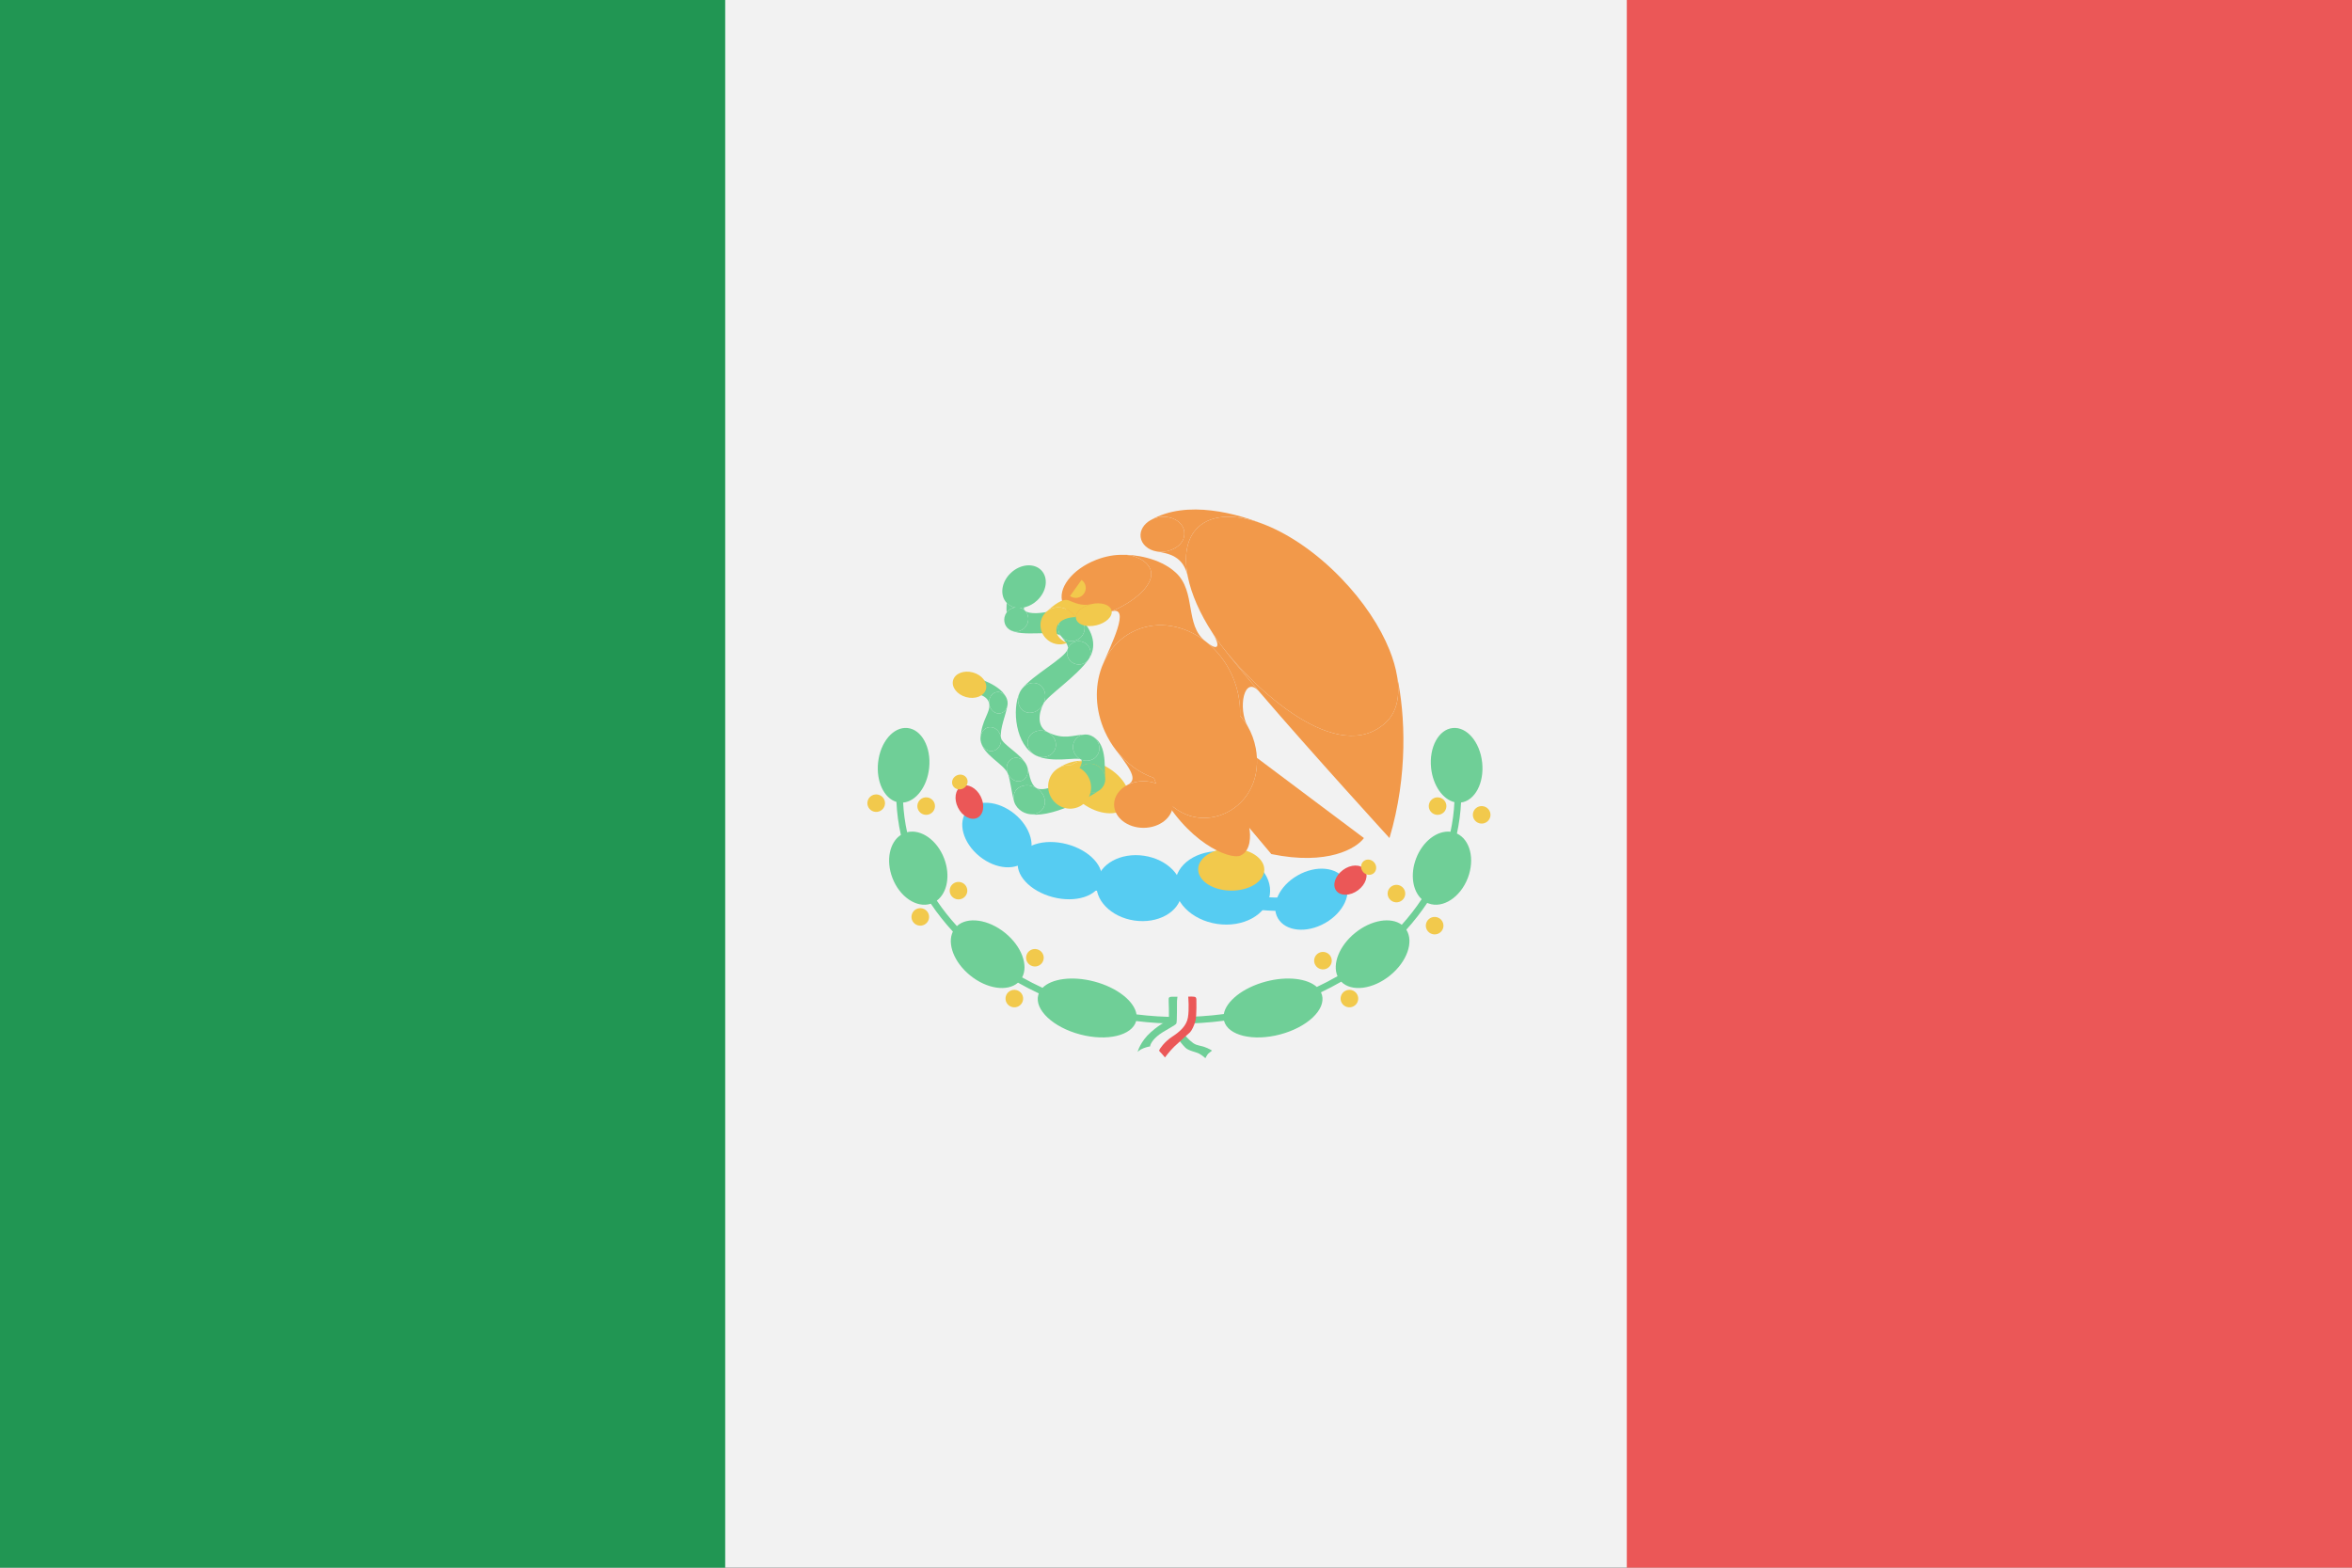<svg viewBox="0 0 120 80" fill="none">
  <rect x="0" y="0" width="120" height="80" fill="#333333" stroke="none"/>
  <g clip-path="url(#clip0)">
    <path d="M120 0H0V80H120V0Z" fill="#F2F2F2" />
    <path d="M37 0H-10V80H37V0Z" fill="#219653" />
    <path d="M130 0H83V80H130V0Z" fill="#EB5757" />
    <path fill-rule="evenodd" clip-rule="evenodd" d="M45.736 40.922C45.109 40.735 44.698 39.885 44.8 38.918C44.91 37.867 45.583 37.076 46.303 37.151C47.022 37.225 47.517 38.137 47.406 39.188C47.305 40.153 46.728 40.9 46.077 40.956C46.104 41.47 46.173 41.974 46.281 42.468C46.986 42.294 47.811 42.866 48.17 43.806C48.501 44.672 48.329 45.563 47.797 45.96C48.103 46.412 48.446 46.846 48.822 47.259C49.352 46.765 50.42 46.907 51.285 47.609C52.122 48.29 52.478 49.26 52.15 49.878C52.486 50.067 52.833 50.244 53.19 50.409C53.652 49.941 54.709 49.792 55.832 50.088C57.012 50.4 57.882 51.102 57.985 51.765C58.688 51.853 59.407 51.898 60.141 51.898C60.924 51.898 61.691 51.846 62.439 51.747C62.555 51.089 63.42 50.397 64.589 50.088C65.676 49.801 66.701 49.932 67.185 50.365C67.548 50.195 67.9 50.011 68.241 49.816C67.967 49.197 68.326 48.267 69.136 47.609C69.959 46.94 70.967 46.78 71.519 47.192C71.892 46.777 72.231 46.34 72.534 45.885C72.074 45.459 71.939 44.621 72.251 43.806C72.588 42.925 73.333 42.367 74.005 42.444C74.112 41.95 74.18 41.446 74.205 40.934C73.612 40.791 73.109 40.084 73.015 39.188C72.905 38.137 73.399 37.225 74.118 37.151C74.838 37.076 75.511 37.867 75.621 38.918C75.731 39.956 75.249 40.859 74.544 40.952C74.517 41.491 74.445 42.02 74.333 42.536C75.006 42.851 75.256 43.842 74.89 44.8C74.51 45.794 73.611 46.376 72.883 46.102C72.86 46.093 72.839 46.084 72.817 46.075C72.5 46.552 72.144 47.009 71.752 47.443C72.142 48.056 71.792 49.072 70.924 49.776C70.043 50.493 68.949 50.626 68.43 50.096C68.096 50.288 67.751 50.469 67.397 50.638C67.418 50.683 67.436 50.73 67.449 50.779C67.649 51.524 66.692 52.424 65.312 52.788C63.932 53.153 62.652 52.844 62.452 52.098L62.449 52.087C61.697 52.186 60.926 52.237 60.141 52.237C59.402 52.237 58.677 52.192 57.968 52.104C57.763 52.845 56.485 53.152 55.109 52.788C53.729 52.424 52.772 51.524 52.972 50.779C52.98 50.749 52.989 50.721 53 50.693C52.636 50.523 52.282 50.34 51.938 50.146C51.401 50.617 50.35 50.469 49.497 49.776C48.673 49.107 48.315 48.157 48.616 47.538C48.202 47.089 47.826 46.614 47.492 46.118C46.773 46.352 45.903 45.773 45.531 44.8C45.189 43.904 45.386 42.979 45.963 42.606C45.84 42.057 45.763 41.495 45.736 40.922Z" fill="#6FCF97" />
    <path d="M45.137 41.106C45.071 41.344 44.822 41.483 44.583 41.416C44.344 41.35 44.204 41.104 44.27 40.867C44.337 40.629 44.585 40.49 44.825 40.556C45.064 40.623 45.204 40.869 45.137 41.106Z" fill="#F2C94C" />
    <path d="M47.687 41.255C47.62 41.493 47.372 41.632 47.132 41.565C46.893 41.499 46.753 41.253 46.82 41.015C46.887 40.778 47.135 40.639 47.374 40.705C47.613 40.771 47.753 41.018 47.687 41.255Z" fill="#F2C94C" />
    <path d="M49.336 45.571C49.269 45.809 49.021 45.948 48.782 45.881C48.543 45.815 48.403 45.569 48.469 45.331C48.536 45.094 48.784 44.955 49.024 45.021C49.263 45.087 49.403 45.334 49.336 45.571Z" fill="#F2C94C" />
    <path d="M47.387 46.911C47.32 47.148 47.072 47.287 46.833 47.221C46.593 47.155 46.453 46.908 46.52 46.671C46.587 46.433 46.835 46.294 47.074 46.361C47.313 46.427 47.453 46.673 47.387 46.911Z" fill="#F2C94C" />
    <path d="M52.185 51.078C52.119 51.316 51.871 51.454 51.631 51.388C51.392 51.322 51.252 51.076 51.319 50.838C51.385 50.601 51.633 50.462 51.873 50.528C52.112 50.594 52.252 50.84 52.185 51.078Z" fill="#F2C94C" />
    <path d="M53.235 48.994C53.168 49.232 52.92 49.371 52.681 49.304C52.442 49.238 52.302 48.992 52.368 48.755C52.435 48.517 52.683 48.378 52.922 48.444C53.162 48.511 53.302 48.757 53.235 48.994Z" fill="#F2C94C" />
    <path d="M67.931 49.143C67.864 49.381 67.616 49.52 67.377 49.453C67.138 49.387 66.998 49.141 67.064 48.903C67.131 48.666 67.379 48.527 67.619 48.593C67.858 48.659 67.998 48.906 67.931 49.143Z" fill="#F2C94C" />
    <path d="M69.281 51.078C69.214 51.316 68.966 51.454 68.727 51.388C68.487 51.322 68.347 51.076 68.414 50.838C68.481 50.601 68.729 50.462 68.968 50.528C69.207 50.594 69.347 50.84 69.281 51.078Z" fill="#F2C94C" />
    <path d="M73.63 47.357C73.563 47.595 73.315 47.734 73.076 47.667C72.836 47.601 72.696 47.355 72.763 47.117C72.83 46.88 73.078 46.741 73.317 46.807C73.556 46.873 73.696 47.12 73.63 47.357Z" fill="#F2C94C" />
    <path d="M71.68 45.72C71.613 45.958 71.365 46.096 71.126 46.03C70.887 45.964 70.747 45.718 70.813 45.48C70.88 45.243 71.128 45.104 71.368 45.17C71.607 45.236 71.747 45.483 71.68 45.72Z" fill="#F2C94C" />
    <path d="M76.029 41.702C75.962 41.939 75.714 42.078 75.475 42.012C75.236 41.946 75.096 41.699 75.162 41.462C75.229 41.224 75.477 41.085 75.716 41.152C75.956 41.218 76.096 41.464 76.029 41.702Z" fill="#F2C94C" />
    <path d="M73.78 41.255C73.713 41.493 73.465 41.632 73.225 41.565C72.986 41.499 72.846 41.253 72.913 41.015C72.98 40.778 73.228 40.639 73.467 40.705C73.706 40.771 73.846 41.018 73.78 41.255Z" fill="#F2C94C" />
    <path d="M59.2 53.687C59.2 53.687 59.072 53.552 58.903 53.463C58.733 53.375 58.676 53.401 58.676 53.401L58.598 53.373L58.746 52.989L59.864 51.93L60.036 50.866L60.078 50.865L60.725 50.858L60.718 52.31L60.923 52.403L62.17 53.145L62.166 53.467C62.166 53.467 62.105 53.489 61.984 53.536C61.863 53.584 61.834 53.619 61.834 53.619L61.364 53.663L60.542 53.072L60.202 52.718L59.583 53.505L59.2 53.687L59.2 53.687Z" fill="#F2F2F2" />
    <path d="M60.078 50.865C60.078 50.865 60.059 50.921 60.051 51.084C60.043 51.248 60.062 52.106 60.02 52.223C59.978 52.34 59.377 52.587 59.033 52.884C58.689 53.182 58.676 53.401 58.676 53.401C58.676 53.401 58.563 53.409 58.35 53.488C58.137 53.566 58.041 53.685 58.041 53.685C58.041 53.685 58.167 53.156 58.724 52.666C59.281 52.175 59.55 52.133 59.612 52.051C59.675 51.969 59.612 51.03 59.626 50.954C59.638 50.879 59.705 50.872 59.751 50.866C59.797 50.859 60.078 50.865 60.078 50.865L60.078 50.865Z" fill="#6FCF97" />
    <path d="M61.499 54C61.499 54 61.586 53.83 61.642 53.773C61.699 53.716 61.834 53.619 61.834 53.619C61.834 53.619 61.855 53.598 61.551 53.466C61.246 53.335 61.09 53.379 60.873 53.226C60.655 53.073 60.437 52.81 60.437 52.81L60.146 53.068C60.146 53.068 60.321 53.313 60.486 53.471C60.65 53.628 61.025 53.681 61.19 53.773C61.355 53.865 61.499 54 61.499 54Z" fill="#6FCF97" />
    <path d="M60.624 50.858C60.624 50.858 60.953 50.839 60.999 50.889C61.045 50.94 61.038 50.996 61.04 51.013C61.041 51.029 61.057 51.806 60.999 52.062C60.938 52.328 60.799 52.595 60.72 52.674C60.642 52.753 60.146 53.182 59.911 53.409C59.676 53.637 59.437 53.961 59.437 53.961C59.437 53.961 59.35 53.865 59.276 53.773C59.203 53.681 59.128 53.65 59.146 53.589C59.163 53.528 59.411 53.16 59.807 52.902C60.203 52.643 60.534 52.35 60.607 51.93C60.682 51.51 60.624 50.858 60.624 50.858L60.624 50.858Z" fill="#EB5757" />
    <path d="M68.538 45.125C65.005 47.44 62.421 45.074 56.391 45.125C52.993 45.154 50.787 43.01 49.577 41.107" stroke="#56CCF2" stroke-width="0.678" stroke-linecap="round" />
    <ellipse rx="2.189" ry="1.398" transform="matrix(0.967 0.255 -0.259 0.966 54.071 44.429)" fill="#56CCF2" />
    <ellipse rx="2.189" ry="1.671" transform="matrix(0.989 0.146 -0.148 0.989 58.12 45.322)" fill="#56CCF2" />
    <ellipse rx="2.437" ry="1.859" transform="matrix(0.989 0.146 -0.148 0.989 62.376 45.31)" fill="#56CCF2" />
    <ellipse rx="1.967" ry="1.405" transform="matrix(0.776 0.631 -0.636 0.771 50.864 42.612)" fill="#56CCF2" />
    <ellipse rx="1.969" ry="1.403" transform="matrix(-0.868 0.496 -0.502 -0.865 66.91 45.886)" fill="#56CCF2" />
    <ellipse rx="0.903" ry="0.644" transform="matrix(-0.801 0.599 -0.605 -0.796 68.901 44.914)" fill="#EB5757" />
    <ellipse rx="0.373" ry="0.401" transform="matrix(-0.801 0.599 -0.605 -0.796 69.829 44.254)" fill="#F2C94C" />
    <ellipse rx="0.9" ry="0.646" transform="matrix(0.451 0.892 -0.895 0.446 49.458 40.931)" fill="#EB5757" />
    <ellipse rx="0.372" ry="0.402" transform="matrix(0.451 0.892 -0.895 0.446 48.971 39.906)" fill="#F2C94C" />
    <path d="M57.492 41.117C57.155 41.636 56.215 41.631 55.392 41.106C54.569 40.58 54.174 39.733 54.511 39.215C54.847 38.696 55.787 38.701 56.61 39.227C57.433 39.752 57.828 40.599 57.492 41.117Z" fill="#F2C94C" />
    <path d="M53.951 39.227C54.165 39.084 54.41 39.033 54.647 39.059C54.859 38.876 55.18 38.802 55.542 38.838C55.042 38.788 54.557 38.823 53.951 39.227Z" fill="#F2C94C" />
    <path d="M53.133 29.108C53.502 29.497 53.405 30.183 52.916 30.64C52.736 30.808 52.529 30.922 52.32 30.979C52.235 31.002 52.15 31.016 52.067 31.021C51.97 31.026 51.875 31.019 51.785 30.999C51.623 30.963 51.476 30.885 51.361 30.764C50.992 30.375 51.09 29.689 51.579 29.232C52.068 28.774 52.764 28.719 53.133 29.108Z" fill="#6FCF97" />
    <path d="M51.352 31.265C51.355 31.261 51.358 31.257 51.361 31.253C51.465 31.112 51.621 31.024 51.785 30.999C51.879 30.985 51.976 30.991 52.067 31.021C52.148 31.047 52.225 31.092 52.29 31.157C52.496 31.36 52.528 31.694 52.35 31.949C52.152 32.234 51.767 32.312 51.492 32.123C51.217 31.934 51.154 31.55 51.352 31.265Z" fill="#6FCF97" />
    <path d="M52.492 37.631C52.658 37.302 53.086 37.181 53.45 37.361C53.813 37.541 53.973 37.954 53.807 38.283C53.642 38.612 53.213 38.733 52.85 38.553C52.487 38.373 52.327 37.96 52.492 37.631Z" fill="#6FCF97" />
    <path d="M52.292 36.319C51.959 36.159 51.842 35.714 52.032 35.324C52.066 35.255 52.106 35.192 52.153 35.136C52.369 34.879 52.705 34.776 52.979 34.907C53.313 35.067 53.43 35.513 53.24 35.903C53.235 35.912 53.231 35.922 53.226 35.931C53.03 36.301 52.618 36.475 52.292 36.319Z" fill="#6FCF97" />
    <path d="M51.663 38.703C51.931 38.592 52.255 38.755 52.388 39.068C52.52 39.381 52.41 39.725 52.142 39.837C51.874 39.948 51.55 39.785 51.417 39.472C51.285 39.159 51.395 38.815 51.663 38.703Z" fill="#6FCF97" />
    <path d="M50.464 37.109C50.752 37.069 51.024 37.308 51.072 37.644C51.121 37.98 50.926 38.285 50.639 38.326C50.351 38.367 50.079 38.127 50.031 37.791C50.023 37.741 50.022 37.692 50.025 37.644C50.042 37.37 50.219 37.144 50.464 37.109Z" fill="#6FCF97" />
    <path d="M50.86 35.316C51.081 35.284 51.292 35.438 51.375 35.673C51.389 35.712 51.399 35.752 51.405 35.795C51.418 35.882 51.412 35.966 51.392 36.043C51.341 36.234 51.2 36.38 51.017 36.406C50.759 36.443 50.515 36.228 50.472 35.927C50.428 35.626 50.602 35.352 50.86 35.316Z" fill="#6FCF97" />
    <path d="M48.865 34.847C48.918 34.594 49.205 34.44 49.505 34.502C49.805 34.564 50.005 34.819 49.952 35.072C49.914 35.251 49.761 35.38 49.569 35.419C49.488 35.436 49.401 35.436 49.312 35.418C49.012 35.356 48.812 35.1 48.865 34.847Z" fill="#6FCF97" />
    <path d="M52.32 30.979C52.235 31.002 52.15 31.016 52.067 31.021C52.148 31.047 52.225 31.092 52.29 31.157C52.215 31.082 52.214 31.008 52.32 30.979Z" fill="#6FCF97" />
    <path d="M51.785 30.999C51.623 30.963 51.476 30.885 51.361 30.764C51.351 30.888 51.347 31.154 51.361 31.253C51.465 31.112 51.621 31.024 51.785 30.999Z" fill="#6FCF97" />
    <path d="M54.006 32.184C53.931 31.821 54.167 31.468 54.532 31.394C54.764 31.347 54.992 31.424 55.147 31.579C55.236 31.668 55.301 31.784 55.328 31.916C55.403 32.278 55.167 32.632 54.802 32.706C54.547 32.758 54.296 32.659 54.142 32.471C54.076 32.39 54.029 32.292 54.006 32.184Z" fill="#6FCF97" />
    <path d="M54.455 33.434C54.433 33.331 54.44 33.229 54.47 33.136C54.475 33.12 54.481 33.104 54.487 33.088C54.561 32.911 54.719 32.773 54.922 32.732C55.246 32.666 55.563 32.874 55.63 33.196C55.664 33.362 55.625 33.526 55.534 33.655C55.449 33.776 55.319 33.866 55.162 33.898C54.838 33.964 54.521 33.756 54.455 33.434Z" fill="#6FCF97" />
    <path d="M52.35 31.949C52.152 32.234 51.767 32.312 51.492 32.123C52.118 32.553 53.839 32.099 54.142 32.471C54.076 32.39 54.029 32.292 54.006 32.184C53.931 31.821 54.167 31.468 54.532 31.394C54.764 31.347 54.992 31.424 55.147 31.579C54.725 31.157 54.142 31.021 53.692 31.157C53.233 31.296 52.508 31.371 52.29 31.157C52.496 31.36 52.528 31.694 52.35 31.949Z" fill="#6FCF97" />
    <path d="M55.328 31.916C55.403 32.278 55.167 32.632 54.802 32.706C54.547 32.758 54.296 32.659 54.142 32.471C54.351 32.727 54.514 32.943 54.487 33.088C54.561 32.911 54.719 32.773 54.922 32.732C55.246 32.666 55.563 32.874 55.63 33.196C55.664 33.362 55.625 33.526 55.534 33.655C55.982 33.017 55.785 32.218 55.147 31.579C55.236 31.668 55.301 31.784 55.328 31.916Z" fill="#6FCF97" />
    <path d="M52.153 35.136C52.369 34.879 52.705 34.776 52.979 34.907C53.313 35.067 53.43 35.513 53.24 35.903C53.43 35.513 54.922 34.528 55.534 33.655C55.449 33.776 55.319 33.866 55.162 33.898C54.838 33.964 54.521 33.756 54.455 33.434C54.433 33.331 54.44 33.229 54.47 33.136C54.328 33.584 52.695 34.45 52.153 35.136Z" fill="#6FCF97" />
    <path d="M52.492 37.631C52.658 37.302 53.086 37.181 53.45 37.361C52.913 37.096 52.977 36.431 53.226 35.931C53.03 36.301 52.618 36.475 52.292 36.319C51.959 36.159 51.842 35.714 52.032 35.324C51.612 36.186 51.818 38.041 52.85 38.553C52.487 38.373 52.327 37.96 52.492 37.631Z" fill="#6FCF97" />
    <path d="M54.744 38.174C54.715 37.804 54.992 37.495 55.363 37.483C55.465 37.479 55.564 37.499 55.654 37.536C55.891 37.636 56.068 37.862 56.09 38.13C56.119 38.5 55.842 38.809 55.471 38.821C55.352 38.825 55.238 38.798 55.136 38.747C54.921 38.639 54.764 38.425 54.744 38.174Z" fill="#6FCF97" />
    <path d="M54.895 39.739C54.88 39.563 54.929 39.399 55.021 39.268C55.032 39.254 55.042 39.24 55.054 39.226C55.178 39.075 55.366 38.978 55.582 38.971C55.696 38.967 55.805 38.989 55.905 39.031C56.169 39.141 56.365 39.393 56.389 39.691C56.41 39.943 56.301 40.169 56.12 40.31C56.005 40.399 55.861 40.453 55.702 40.458C55.289 40.472 54.928 40.15 54.895 39.739Z" fill="#6FCF97" />
    <path d="M52.264 40.085C52.477 40.05 52.7 40.103 52.884 40.216C53.063 40.325 53.206 40.491 53.273 40.688C53.411 41.09 53.181 41.471 52.761 41.539C52.638 41.559 52.512 41.55 52.393 41.517C52.305 41.493 52.22 41.457 52.142 41.409C51.963 41.3 51.819 41.134 51.751 40.936C51.614 40.534 51.843 40.153 52.264 40.085Z" fill="#6FCF97" />
    <path d="M55.702 40.458C55.289 40.472 54.928 40.15 54.895 39.739C54.88 39.563 54.929 39.399 55.021 39.268C54.619 39.837 53.292 40.465 52.884 40.216C53.063 40.325 53.206 40.491 53.273 40.688C53.411 41.09 53.181 41.471 52.761 41.539C52.638 41.559 52.512 41.55 52.393 41.517C53.543 41.85 55.716 40.623 56.12 40.31C56.005 40.399 55.861 40.453 55.702 40.458Z" fill="#6FCF97" />
    <path d="M56.09 38.13C56.119 38.5 55.842 38.809 55.471 38.821C55.352 38.825 55.238 38.798 55.136 38.747C55.269 38.814 55.152 39.085 55.054 39.226C55.178 39.075 55.366 38.978 55.582 38.971C55.696 38.967 55.805 38.989 55.905 39.031C56.169 39.141 56.365 39.393 56.389 39.691C56.336 39.031 56.49 37.887 55.654 37.536C55.891 37.636 56.068 37.862 56.09 38.13Z" fill="#6FCF97" />
    <path d="M53.45 37.361C53.813 37.541 53.973 37.954 53.807 38.283C53.642 38.612 53.213 38.733 52.85 38.553C53.654 38.951 54.895 38.626 55.136 38.747C54.921 38.639 54.764 38.425 54.744 38.174C54.715 37.804 54.992 37.495 55.363 37.483C54.744 37.502 54.292 37.779 53.45 37.361Z" fill="#6FCF97" />
    <path d="M50.472 35.927C50.428 35.626 50.602 35.352 50.86 35.316C51.081 35.284 51.292 35.438 51.375 35.673C51.121 34.952 49.824 34.568 49.505 34.502C49.805 34.564 50.005 34.819 49.952 35.072C49.914 35.251 49.761 35.38 49.569 35.419C49.836 35.365 50.409 35.491 50.472 35.927Z" fill="#6FCF97" />
    <path d="M50.464 37.109C50.752 37.069 51.024 37.308 51.072 37.644C51.007 37.189 51.313 36.491 51.392 36.043C51.341 36.234 51.2 36.38 51.017 36.406C50.759 36.443 50.515 36.228 50.472 35.927C50.535 36.366 50.083 36.738 50.025 37.644C50.042 37.37 50.219 37.144 50.464 37.109Z" fill="#6FCF97" />
    <path d="M51.663 38.703C51.931 38.592 52.255 38.755 52.388 39.068C52.142 38.487 51.124 38.003 51.072 37.644C51.121 37.98 50.926 38.285 50.639 38.326C50.351 38.367 50.079 38.127 50.031 37.791C50.136 38.524 51.206 38.971 51.417 39.472C51.285 39.159 51.395 38.815 51.663 38.703Z" fill="#6FCF97" />
    <path d="M52.388 39.068C52.52 39.381 52.41 39.725 52.142 39.837C51.874 39.948 51.55 39.785 51.417 39.472C51.55 39.785 51.621 40.555 51.751 40.936C51.614 40.534 51.843 40.153 52.264 40.085C52.477 40.05 52.7 40.103 52.884 40.216C52.519 39.992 52.52 39.381 52.388 39.068Z" fill="#6FCF97" />
    <ellipse rx="0.869" ry="0.652" transform="matrix(0.964 0.267 -0.27 0.963 49.465 34.944)" fill="#F2C94C" />
    <ellipse rx="1.086" ry="1.119" transform="matrix(0.893 -0.45 0.455 0.89 54.572 40.158)" fill="#F2C94C" />
    <ellipse rx="1.687" ry="1.079" transform="matrix(1 0.008 -0.008 1 62.818 44.37)" fill="#F2C94C" />
    <path d="M68.42 29.501C69.569 30.689 70.414 31.979 70.892 33.166C71.08 33.634 71.21 34.085 71.28 34.509C71.443 35.493 71.276 36.325 70.73 36.845C68.286 39.173 63.989 35.151 62.316 32.946C62.236 32.841 62.163 32.741 62.096 32.645C62.016 32.532 61.939 32.418 61.865 32.304C61.218 31.312 60.788 30.324 60.607 29.445C60.387 28.375 60.538 27.466 61.121 26.911C61.87 26.198 63.176 26.214 64.639 26.818C65.869 27.326 67.209 28.248 68.42 29.501Z" fill="#F2994A" />
    <path d="M59.198 26.384C59.813 26.309 60.361 26.644 60.421 27.131C60.512 27.859 59.633 28.249 59.016 28.142C58.581 28.067 58.242 27.782 58.195 27.404C58.153 27.061 58.362 26.734 58.704 26.543C58.848 26.463 59.016 26.407 59.198 26.384Z" fill="#F2994A" />
    <path d="M59.198 26.384C59.813 26.309 60.361 26.644 60.421 27.131C60.512 27.859 59.633 28.249 59.016 28.142C59.634 28.249 60.386 28.37 60.607 29.445C60.387 28.375 60.538 27.466 61.121 26.911C61.87 26.198 63.176 26.214 64.639 26.818C63.176 26.214 60.553 25.472 58.704 26.543C58.848 26.463 59.016 26.407 59.198 26.384Z" fill="#F2994A" />
    <path d="M71.28 34.509C71.443 35.493 71.276 36.325 70.73 36.845C68.286 39.173 63.989 35.151 62.316 32.946C62.751 33.522 63.444 34.358 64.253 35.303C64.257 35.307 64.261 35.312 64.264 35.316C66.948 38.449 70.892 42.766 70.892 42.766C71.847 39.557 71.693 36.457 71.28 34.509Z" fill="#F2994A" />
    <path d="M62.855 34.452C63.164 35.134 63.294 35.844 63.266 36.518C63.207 37.877 62.501 39.09 61.304 39.624C60.526 39.971 59.669 39.975 58.871 39.698C58.148 39.447 57.474 38.965 56.954 38.301C56.73 38.015 56.535 37.695 56.376 37.345C55.871 36.232 55.843 35.043 56.207 34.059C56.219 34.027 56.231 33.996 56.244 33.964C56.561 33.174 57.138 32.526 57.927 32.174C59.096 31.652 60.443 31.907 61.497 32.72C61.52 32.737 61.542 32.755 61.565 32.773C62.094 33.199 62.545 33.769 62.855 34.452Z" fill="#F2994A" />
    <path d="M55.925 28.57C56.397 28.386 56.87 28.303 57.291 28.314C57.847 28.294 58.509 28.588 58.691 29.048C58.986 29.792 57.849 30.751 56.616 31.232C55.384 31.712 54.521 31.534 54.226 30.789C53.931 30.044 54.692 29.051 55.925 28.57Z" fill="#F2994A" />
    <path d="M58.691 29.048C58.986 29.792 57.849 30.751 56.616 31.232C57.806 30.768 56.609 33.048 56.244 33.964C56.561 33.174 57.138 32.526 57.927 32.174C59.096 31.652 60.443 31.907 61.497 32.72C60.44 31.901 61.04 30.19 59.99 29.222C59.151 28.448 57.841 28.294 57.291 28.314C57.847 28.294 58.509 28.588 58.691 29.048Z" fill="#F2994A" />
    <path d="M64.07 38.183C64.101 38.348 64.121 38.511 64.129 38.673C64.284 41.723 60.502 42.993 59.066 40.161C59.035 40.101 59.006 40.039 58.979 39.976C58.94 39.886 58.904 39.793 58.871 39.698C58.818 39.539 58.774 39.375 58.742 39.204C58.569 38.283 58.762 37.388 59.21 36.717C59.224 36.695 59.239 36.674 59.254 36.653C59.632 36.117 60.177 35.735 60.826 35.61C61.733 35.436 62.633 35.808 63.266 36.518C63.303 36.56 63.34 36.603 63.376 36.648C63.481 36.78 63.578 36.922 63.664 37.074C63.854 37.404 63.994 37.778 64.07 38.183Z" fill="#F2994A" />
    <path d="M69.588 42.766L64.129 38.673C64.284 41.723 60.502 42.993 59.066 40.161C60.5 42.989 62.75 43.897 63.29 43.659C63.83 43.421 63.815 42.617 63.739 42.245L64.864 43.584C67.743 44.18 69.213 43.287 69.588 42.766Z" fill="#F2994A" />
    <path d="M59.841 41.054C59.841 41.712 59.169 42.245 58.341 42.245C57.513 42.245 56.841 41.712 56.841 41.054C56.841 40.639 57.11 40.273 57.516 40.06C57.753 39.936 58.036 39.864 58.341 39.864C58.569 39.864 58.785 39.904 58.979 39.976C59.488 40.167 59.841 40.578 59.841 41.054Z" fill="#F2994A" />
    <path d="M58.979 39.976C58.94 39.886 58.904 39.793 58.871 39.698C58.148 39.447 57.474 38.965 56.954 38.301C57.886 39.492 57.966 39.824 57.516 40.06C57.753 39.936 58.036 39.864 58.341 39.864C58.569 39.864 58.785 39.904 58.979 39.976Z" fill="#F2994A" />
    <path d="M62.316 32.946C62.236 32.841 62.163 32.741 62.096 32.645C62.016 32.532 61.939 32.418 61.865 32.304C62.233 32.869 62.238 33.315 61.565 32.773C62.094 33.199 62.545 33.769 62.855 34.452C63.164 35.134 63.294 35.844 63.266 36.518C63.303 36.56 63.34 36.603 63.376 36.648C63.481 36.78 63.578 36.922 63.664 37.074C63.142 36.161 63.464 34.392 64.253 35.303C63.444 34.358 62.751 33.522 62.316 32.946Z" fill="#F2994A" />
    <path d="M55.18 29.594C55.408 29.749 55.468 30.07 55.3 30.297C55.144 30.523 54.82 30.582 54.592 30.416" fill="#F2C94C" />
    <path fill-rule="evenodd" clip-rule="evenodd" d="M53.379 31.227C52.999 31.572 52.985 32.169 53.347 32.561C53.637 32.876 54.082 32.964 54.442 32.807C54.217 32.725 53.797 32.451 53.917 32.013C54.037 31.574 54.632 31.486 54.893 31.495C54.857 31.433 54.77 31.37 54.72 31.315C54.358 30.922 53.758 30.883 53.379 31.227Z" fill="#F2C94C" />
    <path d="M54.902 31.582C54.83 31.283 55.178 30.945 55.678 30.828C56.178 30.71 56.641 30.857 56.712 31.155C56.749 31.307 56.677 31.469 56.531 31.607C56.391 31.741 56.182 31.851 55.937 31.909C55.872 31.924 55.808 31.935 55.745 31.942C55.323 31.986 54.964 31.842 54.902 31.582Z" fill="#F2C94C" />
    <path d="M53.379 31.227C53.758 30.883 54.358 30.922 54.72 31.315C54.77 31.37 54.857 31.433 54.893 31.495C54.899 31.22 55.226 30.934 55.678 30.828C55.178 30.945 54.825 30.755 54.517 30.636C54.209 30.517 53.758 30.883 53.379 31.227Z" fill="#F2C94C" />
  </g>
  <defs>
    <clipPath id="clip0">
      <rect width="120" height="80" fill="white" />
    </clipPath>
  </defs>
</svg>
